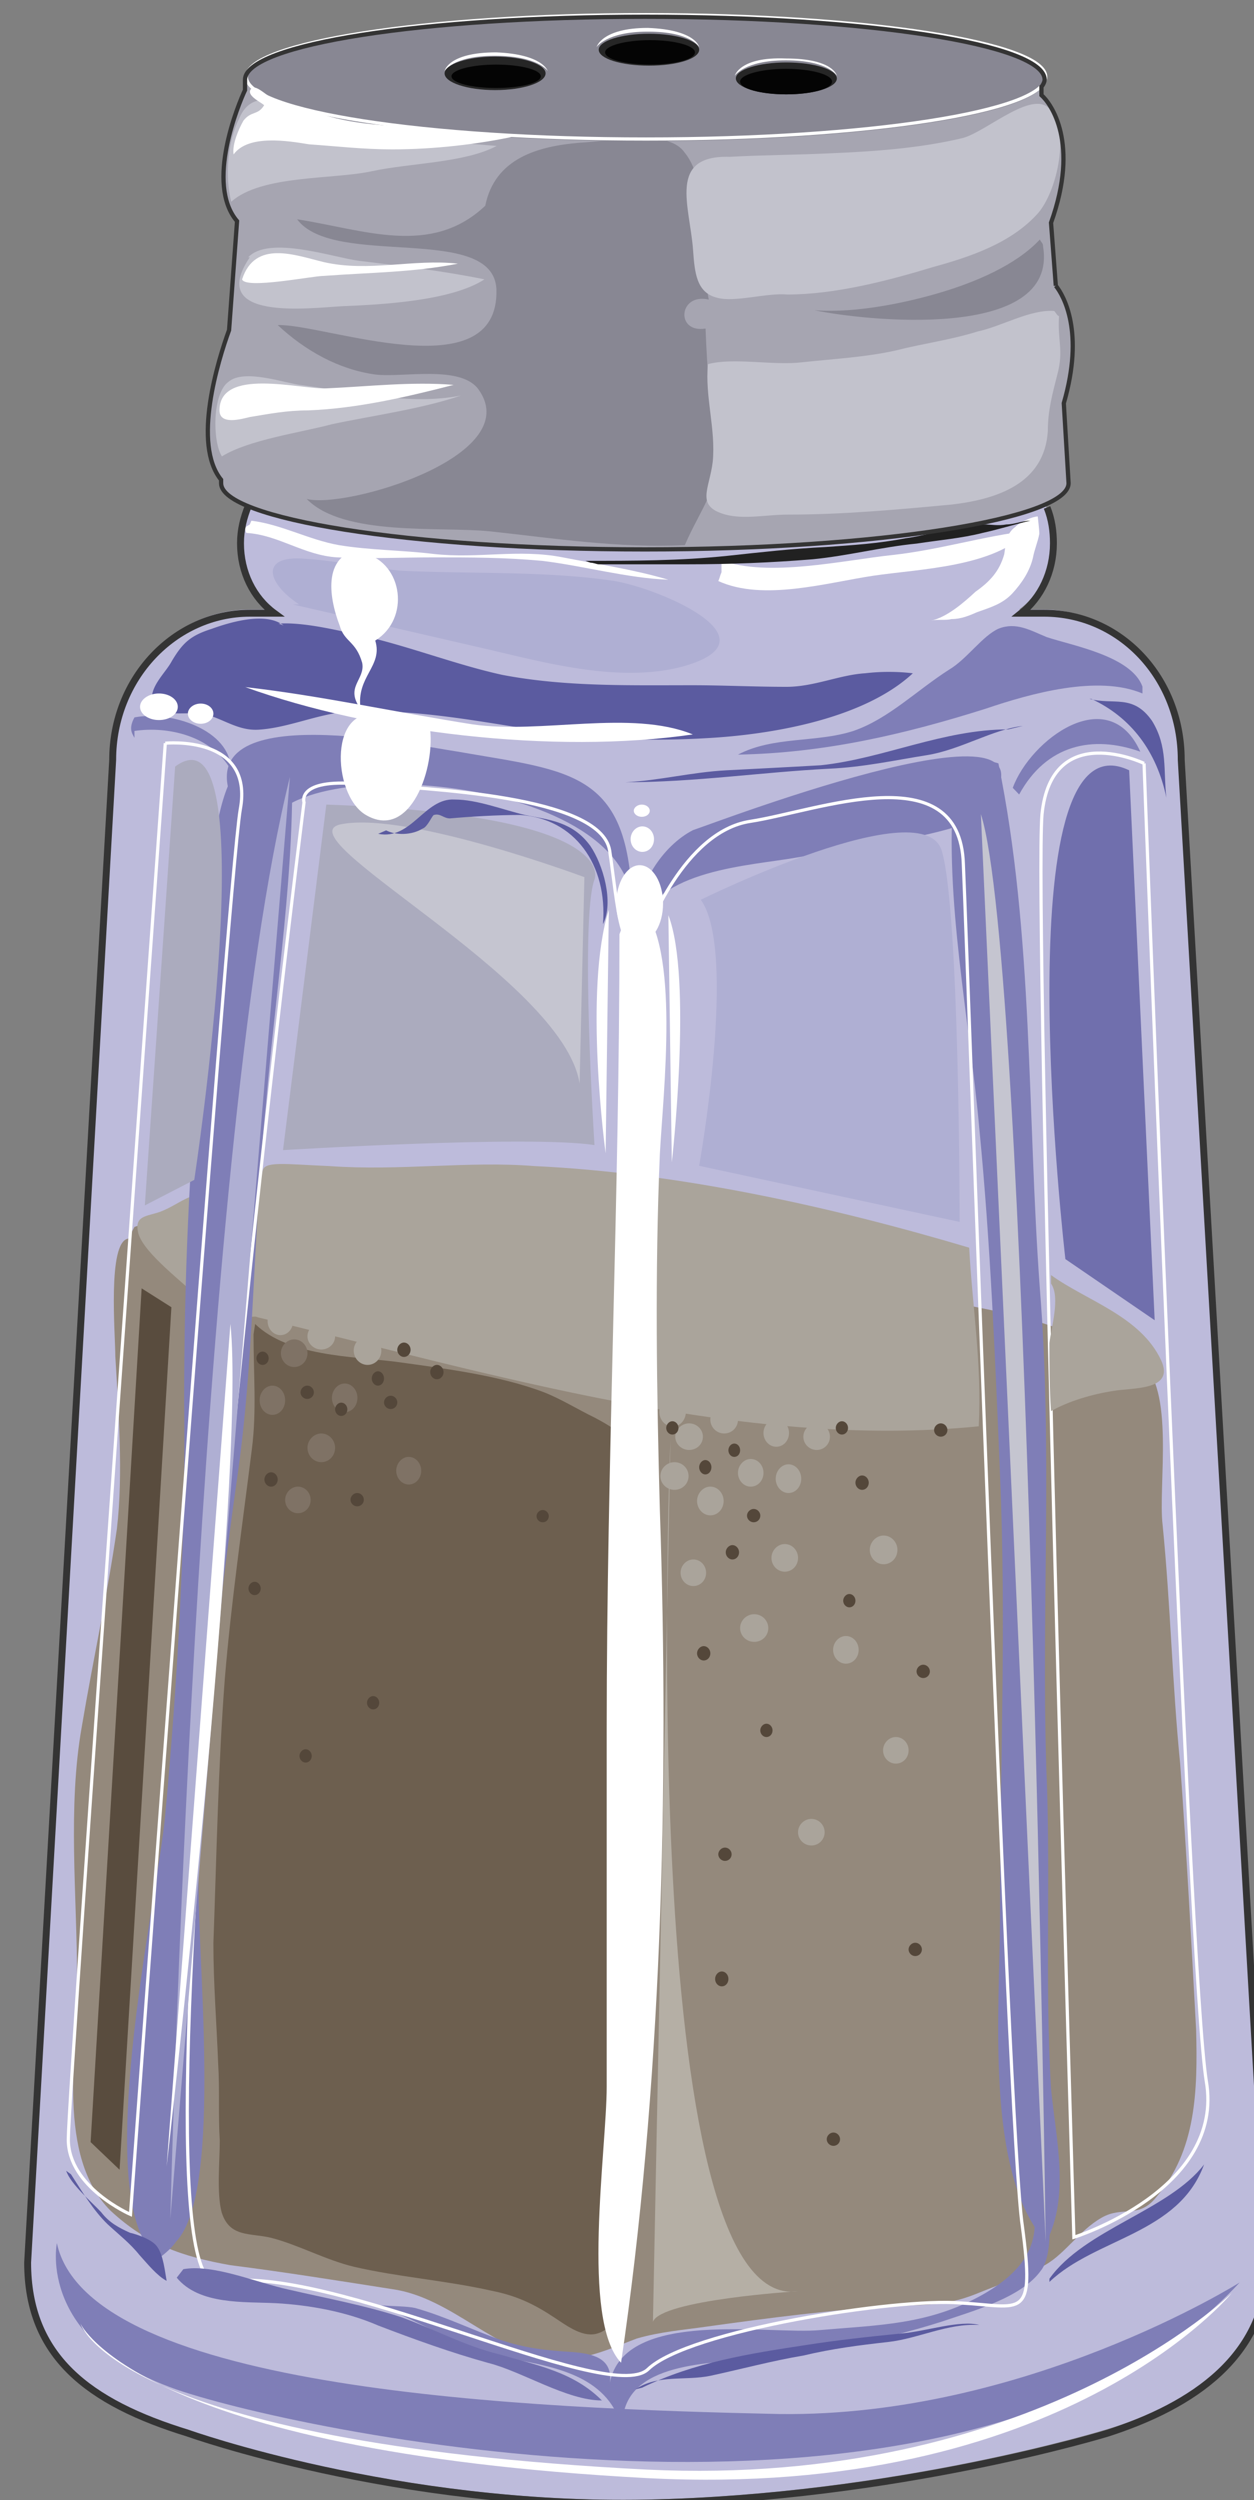 <svg xmlns="http://www.w3.org/2000/svg" version="1.0" viewBox="0 0 188.636 375.987"><rect x="0" y="0" width="188.636" height="375.987" fill="#808080" stroke="none"/><defs><clipPath clipPathUnits="userSpaceOnUse" id="a"><path d="M2.958 1.44h188.366v376.25H2.958z"/></clipPath></defs><path d="M177.612 113.731c0-12.033-9.394-22.067-20.707-22.067h-3.598c3.118-2.278 5.037-6.156 5.037-10.513 0-6.916-5.517-12.832-11.993-12.832h-98.14c-6.716 0-11.993 5.916-11.993 12.832 0 4.357 1.919 8.235 4.797 10.513h-3.358c-11.553 0-20.707 10.034-20.707 22.067L3.958 339.754c0 14.112 9.394 21.067 24.065 25.665 0 0 31.74 11.273 69.238 10.513 37.297-.76 69.038-10.513 69.038-10.513 12.992-3.838 24.026-11.553 24.026-25.665l-12.713-226.023z" fill="#bdbbdb" fill-rule="evenodd"/><path d="M20.228 184.528c23.106-8.235 51.489-8.755 76.034-2.598 15.87 4.117 31.74 10.793 47.85 14.111 6.477 1.28 12.273 2.319 18.51 5.157 2.398 1.28 6.755 1.759 8.914 3.558 5.277 3.878 2.638 18.749 3.358 24.625 1.2 12.073 1.44 23.866 2.638 35.898.96 13.352 1.68 26.664 2.399 40.016.24 9.234 0 18.189-5.996 25.145-2.639 3.318-5.037 1.279-8.195 3.078-3.598 2.039-5.757 5.876-9.115 7.435-3.118 1.52-6.756 2.799-9.874 4.078-4.557 1.799-7.675 1.559-12.273 1.799-9.114.52-18.988 1.799-28.142 3.078-3.598.52-6.956.76-10.554 1.799-4.118 1.559-7.715 3.318-12.273 3.078-8.914-.76-15.39-9.234-24.545-10.514-8.195-1.279-16.11-2.558-24.305-3.597-7.196-1.28-12.512-3.079-18.03-8.195-8.194-8.196-5.036-23.866-5.036-34.86 0-12.592-1.44-25.904.72-37.976 1.679-9.994 3.837-19.748 5.276-29.742.96-8.195.24-17.71-.24-25.905 0-3.318-1.199-17.19 1.92-17.709z" fill="#94897c" fill-rule="evenodd"/><path d="m158.744 43.014-.48-9.474c4.317-12.313 0-17.95-1.44-19.509l-.239-2.318H37.098l-.24 1.799c-.72 2.079-5.757 14.111-1.2 19.508L34.7 49.41c-1.679 4.877-5.797 17.19-1.44 22.826v.24c0 5.637 28.584 9.994 63.962 9.994 35.099 0 63.681-4.357 63.681-9.994l-.959-12.033c3.358-10.753.24-15.91-1.2-17.43z" fill="#a6a5b1" fill-rule="evenodd"/><path d="M37.058 11.873c0-5.157 26.943-9.355 60.123-9.355 33.22 0 60.124 4.198 60.124 9.355 0 5.197-26.904 9.354-60.124 9.354-33.18 0-60.123-4.157-60.123-9.354z" fill="#888793" fill-rule="evenodd"/><path d="M172.096 114.81s-13.912-6.676-15.351 7.676c-1.2 14.351 4.797 213.99 4.797 213.99s22.786-7.156 19.908-23.546c-2.638-16.43-9.354-198.12-9.354-198.12" fill="none" stroke="#fff" stroke-width=".48" stroke-miterlimit="8"/><path d="M38.776 198.12c35.1 8.435 72.876 19.948 108.455 16.39.48-9.474-.96-17.91-1.44-26.864-20.667-6.156-43.773-11.273-65.4-12.272-9.874-.8-20.227.76-30.821 0-6.716-.28-9.834-.8-10.074.76-1.2 5.356-.48 16.869-2.918 21.986 1.479 0 1.719-.24 2.198 0zm119.328-6.356c5.277 3.837 13.432 6.156 16.55 12.792 2.159 4.637-4.317 4.118-7.195 4.637-3.119.48-6.716 1.52-9.355 3.038-.24-3.318-.24-6.875-.24-10.233.24-2.279 1.68-6.876.24-8.955z" fill="#aaa49b" fill-rule="evenodd"/><path d="M38.377 199.12c5.037 4.876 14.63 4.876 21.107 5.676 7.236 1 15.63 2.039 22.346 4.597 2.639 1.04 5.037 2.559 7.676 3.838 4.317 2.318 5.516 3.358 6.476 8.994 2.398 16.91.48 35.899-.96 53.048-1.679 17.19-2.638 34.859-2.638 52.328 0 4.838 3.598 21.507-2.399 23.306-2.158.76-4.557-1-6.476-2.278-3.118-2.079-5.756-3.358-9.594-4.118-6.956-1.559-13.951-2.039-20.667-3.598-4.318-1.039-8.395-3.318-12.473-4.357-3.118-.76-6.236 0-7.435-3.838-.76-2.838-.28-7.715-.28-10.753-.24-3.878 0-7.715-.24-11.553-.24-6.156-.72-12.073-.72-18.19.48-13.111.72-26.663 1.72-39.775.959-11.513 2.638-23.066 4.077-34.579.72-5.637.24-11.313.24-17.19z" fill="#6d5f4f" fill-rule="evenodd"/><path d="M31.62 179.651c-2.877-.52-4.796 1.56-7.435 2.559-2.158.8-4.077.52-3.358 3.358.96 3.078 6.956 7.435 9.115 9.714.48-4.837-2.399-10.994.24-15.351z" fill="#aaa49b" fill-rule="evenodd"/><path d="M44.053 90.905a21044.49 21044.49 0 0 1 29.862 6.876c8.675 2.039 19.269 4.837 28.423 2.558 15.39-4.077-3.358-11.953-10.114-12.992-10.354-1.519-21.427-1-32.02-1.519-5.077-.52-9.875-1.52-14.472-1.799-6.516-.52-5.756 3.558-.72 6.876z" fill="#afafd3" fill-rule="evenodd"/><path d="M36.858 112.492c1.958-.52 4.837 0 6.995.28.72 17.43-2.398 35.898-3.837 53.327-1.92 18.47-1.68 36.658-4.118 54.607-2.878 20.268-5.277 40.536-5.996 61.043-.48 10.754 3.838 47.691-3.398 55.367-.72 1.04-1.679 1.799-2.638 2.558-10.634-7.915-.24-53.847.959-66.4 1.919-20.747 3.118-41.774 2.878-62.562 0-17.949.72-35.658 2.439-53.327.72-8.475.24-39.257 6.716-42.575zm106.615 6.436c-1.44 16.15 2.399 34.619 3.838 50.77 1.679 17.189 2.398 34.658 3.118 52.088.96 22.066 0 44.373 0 66.44 0 13.83-2.399 38.736 6.956 48.97 3.597-6.916 1.439-15.63.72-23.066-.96-16.15 0-32.34-.72-48.491-.72-23.826.959-47.97-.96-71.796-1.919-26.185-.96-53.368-6.236-79.033-1.44-.52-3.118-.24-4.557 0-.24 1.56 0 2.839-.24 4.118z" fill="#7f7eb7" fill-rule="evenodd"/><path d="M40.056 125.524c.96-13.032 56.965-9.434 55.046 12.272 0-21.986-8.874-21.706-26.424-24.784-6.995-1.04-43.054-8.715-32.7 9.474zm56.006 13.192c-.48-5.397 3.638-11.553 8.195-13.872 3.118-1 60.083-22.866 43.254-2.318-2.16 2.838-23.306 5.676-27.624 6.436-7.235 1.28-21.147 1.799-23.825 10.513z" fill="#7f7eb7" fill-rule="evenodd"/><path d="M153.307 119.488c4.078-7.476 11.033-8.995 18.229-6.437-4.797-10.593-16.55-1.798-19.188 5.437zm-133.079-9.555c5.077-.76 11.633.76 14.51 5.877 0-6.116-9.193-8.955-14.51-7.915-1 1.799-.24 2.558 0 3.078zM154.906 329.96c2.399 7.396-1.2 11.753-6.956 15.07-8.155 4.638-15.87 4.638-24.505 5.398-7.675.76-29.542-3.318-31.7 7.915.48-3.838-2.879-4.358-5.517-4.597-3.838-.24-6.996-.52-10.834-1.8-4.317-1.518-8.395-3.557-12.952-4.836-2.398-.52-8.155 0-9.874-1.56 8.435 1.56 15.87 7.956 24.505 9.235 6.996 1.28 14.671 2.798 16.59 10.713-.72-10.233 12.713-9.953 19.229-10.713 9.834-1.04 19.188-2.558 28.822-5.637 4.557-1.559 11.993-3.597 14.871-7.675 2.399-2.838 1.44-15.63-2.398-11.273z" fill="#7f7eb7" fill-rule="evenodd"/><path d="M97.221 140.435s5.557-15.39 15.67-16.91c10.114-1.559 31.501-10.034 32.021 6.396.72 16.43 6.716 190.525 8.875 204.876 1.919 14.391 0 12.073-9.395 11.553-9.354-.76-40.895 4.118-46.931 9.994-5.996 5.637-48.37-16.39-64.481-13.072-15.91 3.598 12.752-222.585 12.752-222.585s-1.199-3.598 8.195-2.798c10.594.76 36.338 1.758 37.777 9.993 1.2 7.956 1.68 18.19 5.517 12.553m-72.356-28.663s13.392-1.319 11.273 9.994c-1.919 11.513-16.51 211.272-16.51 211.272s-9.354-4.077-9.354-11.273c0-7.156 14.59-209.993 14.59-209.993" fill="none" stroke="#fff" stroke-width=".48" stroke-miterlimit="8"/><path clip-path="url(#a)" d="M8.555 337.356s-3.158 15.15 18.988 22.346c22.347 7.196 119.288 26.424 158.944-16.43 0 0-32.22 20.268-69.238 19.788-37.058-.8-103.897-3.358-108.694-25.704z" fill="#7f7eb7" fill-rule="evenodd"/><path d="M12.113 349.468s5.077 17.87 85.148 21.947c58.205 2.798 88.027-26.544 88.027-26.544s-25.465 31.101-88.027 27.823c-76.474-4.077-85.148-23.226-85.148-23.226z" fill="#fff" fill-rule="evenodd"/><path d="M93.184 142.554v-2.319c0 39.736-1.92 79.992-1.92 119.727v53.848c0 9.514-3.917 35.139 2.16 41.535 6.076-41.016 7.275-86.148 5.836-128.203-.48-17.949-.76-35.618 0-53.567.48-9.235 3.118-31.301-2.918-37.457-1.72 1.039-2.439 2.318-3.158 4.397z" fill="#fff" fill-rule="evenodd"/><path d="m147.55 122.446 9.755 214.75s-2.599-192.684-9.754-214.75z" fill="#c5c5d0" fill-rule="evenodd"/><path d="m43.614 116.85-17.99 216.828s3.838-159.903 17.99-216.829z" fill="#afafd3" fill-rule="evenodd"/><path d="m100.54 137.637.519 37.177s3.158-27.663-.52-37.177zm-8.956-.8-.48 36.618s-3.357-24.545.48-36.618z" fill="#fff" fill-rule="evenodd"/><path d="m98.22 349.188 2.639-132.64s-5.517 131.641 19.188 128.043c0 0-20.627 1.28-21.827 4.597z" fill="#b5afa5" fill-rule="evenodd"/><path d="m21.307 193.763-7.675 128.402 4.357 4.157 7.795-129.721-4.477-2.838z" fill="#594c3e" fill-rule="evenodd"/><path d="M89.426 132.28s4.317-9.714-40.336-11.273l-6.516 51.968s36.938-2.278 46.852-.76c0 0-2.199-34.019 0-39.935z" fill="#ababbe" fill-rule="evenodd"/><path d="m87.187 162.981.72-31.06s-26.264-9.795-36.378-7.996c-10.154 1.559 33.26 23.146 35.658 39.056z" fill="#c5c5d0" fill-rule="evenodd"/><path d="M105.416 135.318s33.9-16.71 36.298-7.196c2.639 9.235 2.639 55.647 2.639 55.647l-39.177-8.435s5.797-32.34.24-40.016z" fill="#afafd3" fill-rule="evenodd"/><path d="m173.695 198.56-13.432-9.195s-9.594-82.75 9.594-73.515l3.838 82.71z" fill="#706fad" fill-rule="evenodd"/><path d="m26.344 115.29-4.557 66 7.435-3.838s11.034-72.436-2.878-62.162z" fill="#ababbe" fill-rule="evenodd"/><path d="m34.659 199.12-9.594 126.723s11.993-104.377 9.594-126.724z" fill="#fff" fill-rule="evenodd"/><path d="M42.654 94.063c-2.678-2.079-7.955-.52-10.833.52-3.118 1-4.318 2.038-5.997 4.877-.96 1.799-3.398 3.837-2.918 6.156.52 2.558 5.557 1.28 7.955 1.799 2.879.76 5.037 2.558 8.155 2.318 4.118-.28 8.195-2.078 12.273-2.598 10.114-.76 20.188 1.28 30.302 2.838 7.915 1.28 16.55 1.52 24.745 1.04 9.594-.52 23.545-2.839 30.98-9.754a30.943 30.943 0 0 0-7.195 0c-3.838.24-7.675 2.038-11.793 2.038-4.797 0-9.594-.24-14.151-.24-9.634 0-19.228.24-28.623-1.559-6.956-1.519-14.151-4.357-21.147-5.916-3.598-.76-8.635-2.039-12.512-1.799z" fill="#5b5ba0" fill-rule="evenodd"/><path d="M171.856 103.257c-1.68-4.597-10.554-6.156-14.391-7.435-2.439-1-4.598-2.319-7.236-1.28-2.399 1.04-4.797 4.598-7.436 6.157-4.837 3.078-9.154 7.435-14.43 9.234-5.557 1.8-12.034.76-17.35 3.558 12.992-.24 25.025-3.038 37.297-6.916 6.716-2.278 16.83-5.116 23.546-2.278z" fill="#7f7eb7" fill-rule="evenodd"/><path d="M37.817 78.313c4.557.56 8.635 2.878 13.192 3.677 4.597.76 9.634.76 14.191 1.32 6.756.759 12.753-.8 19.469.52 5.316 1.039 10.593 1.798 15.87 3.357-6.236-.24-12.712-2.079-18.988-2.838-5.757-.52-10.554-.52-16.35-.52-4.798 0-9.595.24-14.432 0-5.037-.28-8.874-3.398-13.711-3.678-.48-1.039.28-1.039.52-1.279zm-.919 25.024c11.313 1.28 22.866 3.838 34.139 5.597 10.354 1.52 23.826-2.279 33.18 1.52-20.907 3.037-48.29-.24-67.32-7.117z" fill="#fff" fill-rule="evenodd"/><path d="M57.605 107.655c-8.235-2.319-7.715 11.793-2.638 14.87 6.796 4.078 10.633-7.195 9.674-13.311-2.639-1.28-5.077-1.56-7.516-2.319z" fill="#fff" fill-rule="evenodd"/><path d="M54.967 82.47c-6.556.52-5.557 7.196-3.878 11.593.72 2.558 2.439 2.279 3.398 5.637.48 2.558-2.678 3.597-.24 6.915-.72-4.877 3.398-6.396 2.199-10.273 5.317-3.318 4.117-11.553-1.48-13.072z" fill="#fff" fill-rule="evenodd"/><path d="M27.583 341.273c4.558-.8 11.034 2.039 15.87 3.078 5.517 1.28 11.274 2.319 16.83 4.118 5.037 1.799 9.595 4.357 14.911 5.636 5.277 1.56 11.034 2.559 15.351 6.916-5.277 0-11.993-4.357-17.07-5.636-5.516-1.52-11.273-3.598-16.59-5.637-4.797-2.079-10.313-3.078-15.39-3.358-4.797-.24-11.513.28-14.911-3.838z" fill="#706fad" fill-rule="evenodd"/><path d="M96.581 359.102c7.916-3.837 16.11-5.117 24.506-6.396 4.837-.76 9.634-1.279 14.47-1.759 3.599-.28 8.875-2.078 11.754-1.279-4.797-.28-9.115 2.039-13.712 2.559-4.317.48-8.395.999-12.752 2.038-4.557.76-9.355 2.04-13.952 3.038-3.837.8-7.915-.24-11.313 2.04zm61.283-15.91c6.956-6.636 19.429-7.156 23.266-17.67-5.277 6.917-17.989 9.755-23.266 17.19zm-147.91-16.71c.72 2.079 3.838 4.677 5.277 6.236 1.199 1.56 2.638 2.319 4.317 3.078 1.2.28 3.358 1.04 4.078 2.08.96 1.278 1.199 3.877 1.439 5.156-1.44-.76-2.878-2.558-4.078-3.878-1.439-1.798-3.118-3.078-4.797-4.637-2.159-2.078-3.837-4.917-5.516-7.515zm46.932-201.078c5.036 1 6.955-5.437 11.513-5.157 3.358 0 7.195 1.52 10.553 2.319 3.838.76 7.196 1.04 9.834 4.637 1.919 2.798 3.598 8.475 1.919 11.793.72-8.995-4.317-15.91-12.472-16.43-3.358 0-7.436.24-10.554.52-.96 0-1.44-.8-2.399-.52-.24 0-.959 1.799-1.679 2.038-1.679 1.04-4.077 1.04-5.516.28zm96.981-16.23c-4.557.52-9.395 3.598-14.432 4.397-4.837.76-9.434 1.8-14.71 2.039-10.154.52-20.268 2.039-30.662 2.039 5.077-.24 9.914-1.52 15.23-1.8 4.558-.24 9.395-.479 14.192-.759 9.434-1 18.349-5.396 28.223-5.396zm9.993-4.078c3.638 1 6.557-.8 9.435 3.318 2.399 3.878 1.679 7.476 2.159 11.553-1.44-6.916-5.277-12.072-11.313-14.87z" fill="#5b5ba0" fill-rule="evenodd"/><path d="M66.88 11.033c0-1.359 3.437-2.518 7.595-2.518 4.197 0 7.595 1.16 7.595 2.518 0 1.4-3.398 2.519-7.595 2.519-4.158 0-7.596-1.12-7.596-2.519z" fill="#262626" fill-rule="evenodd"/><path d="M67.919 11.473c0-.96 3.038-1.759 6.716-1.759 3.718 0 6.716.8 6.716 1.759 0 1-2.998 1.759-6.716 1.759-3.678 0-6.716-.76-6.716-1.759z" fill="#040404" fill-rule="evenodd"/><path d="M66.88 10.674s1.239-2.28 7.515-2.28c6.556 0 7.995 2.28 7.995 2.28s-.72-2.519-7.755-2.799c-7.236 0-7.756 2.799-7.756 2.799z" fill="#fff" fill-rule="evenodd"/><path d="M90.065 7.475c0-1.319 3.398-2.398 7.556-2.398 4.197 0 7.555 1.08 7.555 2.398 0 1.36-3.358 2.399-7.555 2.399-4.158 0-7.556-1.04-7.556-2.399z" fill="#262626" fill-rule="evenodd"/><path d="M91.025 7.875c0-1 3.038-1.839 6.756-1.839 3.757 0 6.756.84 6.756 1.84 0 1.039-2.999 1.838-6.756 1.838-3.718 0-6.756-.8-6.756-1.839z" fill="#040404" fill-rule="evenodd"/><path d="M89.746 7.076s1.479-2.319 7.715-2.319c6.516 0 7.715 2.319 7.715 2.319s-.48-2.599-7.715-2.879c-6.956 0-7.715 2.879-7.715 2.879z" fill="#fff" fill-rule="evenodd"/><path d="M110.693 11.793c0-1.32 3.438-2.399 7.595-2.399 4.198 0 7.596 1.08 7.596 2.399 0 1.359-3.398 2.398-7.596 2.398-4.157 0-7.595-1.039-7.595-2.398z" fill="#262626" fill-rule="evenodd"/><path d="M111.333 12.273c0-1.04 3.118-1.92 6.915-1.92 3.838 0 6.916.88 6.916 1.92 0 1.079-3.078 1.918-6.916 1.918-3.797 0-6.915-.84-6.915-1.918z" fill="#040404" fill-rule="evenodd"/><path d="M110.533 11.393s1.44-2.318 7.675-2.318c6.476 0 7.676 2.318 7.676 2.318s-.48-2.598-7.676-2.598c-6.955-.28-7.675 2.598-7.675 2.598zm45.572 66.28s.24 2.079.24 2.598c-.24 1.28-.72 2.319-.96 3.598-.479 2.039-1.678 3.838-3.117 5.397-1.44 1.519-3.118 2.039-5.277 2.798-1.2.52-2.399 1.04-3.838 1.04-.96.24-2.158 0-3.118.24 2.399-.48 5.037-2.799 6.716-4.358 2.159-1.519 3.598-3.078 4.317-5.637.24-1.559.24-3.078 1.68-4.117.719-.76 2.638-1.56 3.357-1.56z" fill="#fff" fill-rule="evenodd"/><path d="M156.425 36.018c-3.598 3.878-9.834 6.476-15.15 8.035-4.318 1.28-12.233 3.118-18.75 2.599 6.996 1.519 36.778 4.877 34.38-9.594 0-.52-.24-.52-.48-1.04zm-53.407-13.032c3.837 4.637 2.398 15.91 3.597 22.067-4.557-1.04-5.037 5.117-.48 4.357.24 6.396.72 11.793 1.44 17.71.96 6.156-2.159 9.234-4.557 14.87-10.074.48-19.669-1.04-29.303-2.078-7.675-.76-22.066.8-27.583-4.877 5.757 1.559 32.9-6.397 25.904-16.39-2.638-3.838-11.513-1.8-15.59-2.32-5.517-.759-10.554-3.597-14.671-7.435 6.995-.24 33.38 9.994 32.9-5.396-.48-9.994-24.465-3.078-29.982-10.514 10.074 1.56 20.148 5.677 28.303-2.039 1.439-7.155 7.955-8.954 14.191-9.474 5.277-.28 13.432-2.079 15.83 1.52z" fill="#888793" fill-rule="evenodd"/><path d="M109.773 23.586c-9.394-.28-5.996 7.395-5.516 14.031.24 3.318.48 6.396 3.598 7.156 2.638.76 7.435-.76 10.593-.48 7.196 0 15.151-2.079 21.867-4.117 5.517-1.52 11.793-3.558 15.87-8.155 2.639-3.079 4.797-11.513 1.92-15.351-2.4-3.598-9.595 3.078-13.233 4.077-6.476 1.56-13.432 2.04-20.188 2.319-5.037.24-9.874.24-14.91.52zm-3.278 31.181c3.838-1.04 9.834.24 14.152-.28 4.797-.52 9.594-.76 14.191-1.799 4.078-1.04 8.155-1.559 12.233-2.838 3.598-.76 7.915-3.358 11.513-3.078.24.24.48.76.72.76-.24 3.597.719 5.156-.24 8.754-.72 2.838-1.44 5.397-1.44 8.515-.48 7.955-7.675 10.273-14.39 11.073-8.156.76-16.35 1.52-24.746 1.52-3.118 0-6.476.759-9.354 0-4.597-1.28-2.399-3.839-1.919-7.956.48-4.917-1.2-9.794-.72-14.671zM34.779 30.342c4.557-4.078 15.39-3.318 21.187-4.598 5.757-1.239 13.952-1.239 18.749-3.797-9.594-.8-20.228-1.28-29.103-5.117-3.398-1.52-7.715-3.598-9.634 1-1.679 3.317-2.198 8.434-1.2 12.512zm2.798 8.355c-6.516 9.634 8.875 7.635 13.912 7.355 5.796-.24 16.35-.76 21.387-4.037-6.236-1.28-12.712-2.04-18.949-2.799-3.877-.52-13.472-3.837-16.59-.52zM33.38 68.638c-1.44-2.278-1.44-9.434.96-11.193 2.398-2.079 8.634.24 11.033.48 7.915 1.04 16.31 3.078 23.985 1.559-5.996 2.039-13.432 3.038-19.428 4.317-4.797 1.28-12.473 2.319-16.55 4.837z" fill="#c2c2cc" fill-rule="evenodd"/><path d="M41.655 15.07c-.96 0-3.118-2.558-3.838-1.758-.96 1 1.44 2.039 1.919 2.518-.96 1.56-1.919.8-3.118 2.319-.72 1.28-1.72 3.558-1.48 5.077 2.2-3.038 8.196-2.039 11.354-1.52 4.077.28 8.155.76 12.512.76 6.236 0 12.992-.76 18.749-2.038-3.598.28-8.395-.76-11.793-1-2.399-.28-5.517-.28-10.114-.76-2.878-.28-5.517-.799-8.395-1.798-1.959-.76-3.877-1.04-5.796-1.8zm-5.237 26.945c1.959-5.997 7.955-3.638 12.272-2.599 6.756 1.56 13.472-.52 20.188.24-6.716 1.32-13.192 1.32-20.188 1.839-1.678 0-11.792 2.039-12.272.52zM33.02 61.962c-.28-6.915 12.313-3.318 16.15-3.557 6.276-.28 12.792-1.04 19.069-.52-6.996 1.799-14.472 3.558-21.947 3.838-3.158 0-5.797.52-8.715.999-1.199.28-4.557 1.28-4.557-1zm75.514 22.307c6.996 2.598 18.27 0 25.745-.8 6.955-.76 13.671-2.838 20.387-3.637-5.037 5.476-16.31 5.716-23.306 6.756-6.955 1.039-16.55 3.877-23.305.799.24-.52.24-.8.48-1.32z" fill="#fff" fill-rule="evenodd"/><path d="M88.067 84.349c7.235 0 14.231 0 21.427-.76 4.837-.52 9.634-1.079 14.71-1.319 4.078-.28 7.916-.52 12.033-1.32 3.838-.519 7.916-2.078 11.793-2.078.96 0 2.159.24 3.358 0 1.2 0 2.399-.56 3.598-.56-2.398.56-4.797 1.32-7.196 1.84-3.118.799-6.516 1.079-9.874 1.598-5.316.52-10.353 1.84-15.63 2.359-6.276.52-12.553.76-18.789.76H90.025c-.24 0-.72-.24-1.199-.24z" fill="#212121" fill-rule="evenodd"/><path clip-path="url(#a)" d="M37.377 76.034c-.72 1.799-1.199 3.598-1.199 5.676 0 4.358 1.919 8.196 5.077 10.514h-3.638c-11.313 0-20.667 9.754-20.667 22.067L4.157 340.274c0 14.111 9.155 21.067 24.106 25.664 0 0 31.5 11.273 69.038 10.514 37.577-.76 69.318-10.514 69.318-10.514 12.752-4.117 24.065-11.553 24.065-25.664L177.692 114.29c0-12.313-9.114-22.067-20.667-22.067h-3.398c2.918-2.318 4.837-6.156 4.837-10.514 0-1.798-.24-3.597-.96-5.396" fill="none" stroke="#343434" stroke-width="1.039" stroke-miterlimit="8"/><path d="M92.704 135.878c0-3.158 1.599-5.757 3.518-5.757 1.958 0 3.518 2.599 3.518 5.757 0 3.198-1.56 5.756-3.518 5.756-1.92 0-3.518-2.558-3.518-5.756zm2.159-9.674c0-1.04.799-1.92 1.758-1.92 1 0 1.76.88 1.76 1.92 0 1.079-.76 1.918-1.76 1.918-.959 0-1.758-.84-1.758-1.918zm.479-4.278c0-.48.56-.92 1.2-.92.68 0 1.199.44 1.199.92 0 .52-.52.92-1.2.92-.64 0-1.199-.4-1.199-.92z" fill="#fff" fill-rule="evenodd"/><path clip-path="url(#a)" d="M37.058 11.553c0-5.157 26.943-9.354 60.123-9.354 33.22 0 60.124 4.197 60.124 9.354 0 5.197-26.904 9.354-60.124 9.354-33.18 0-60.123-4.157-60.123-9.354" fill="none" stroke="#fff" stroke-width=".48" stroke-miterlimit="8"/><path d="M21.067 106.296c0-1.08 1.28-2 2.839-2 1.599 0 2.838.92 2.838 2 0 1.119-1.24 1.998-2.838 1.998-1.56 0-2.839-.88-2.839-1.998zm7.196 1.039c0-.84.88-1.52 1.919-1.52 1.08 0 1.919.68 1.919 1.52s-.84 1.519-1.92 1.519c-1.039 0-1.918-.68-1.918-1.519z" fill="#fff" fill-rule="evenodd"/><path clip-path="url(#a)" d="m158.824 42.974-.72-9.474c4.318-12.033 0-17.91-1.439-19.189v-1.279c.24-.24.48-.76.48-1.04 0-5.356-26.944-9.474-60.124-9.474-33.22 0-60.163 4.118-60.163 9.475v1.559c-.96 2.039-5.997 14.071-1.2 19.708L34.46 49.65c-1.679 4.597-5.557 17.15-1.2 22.506v.52c0 5.357 28.384 9.954 63.762 9.954 35.099 0 63.722-4.597 63.722-9.954l-.72-12.033c3.118-10.753 0-16.15-1.2-17.669" fill="none" stroke="#343434" stroke-width=".64" stroke-miterlimit="8"/><path d="M101.578 216.07c0-1.08.96-2 2.08-2 1.158 0 2.078.92 2.078 2 0 1.118-.92 1.998-2.079 1.998-1.12 0-2.079-.88-2.079-1.999zm5.277-2.56c0-1.119.96-2.078 2.079-2.078 1.16 0 2.079.96 2.079 2.079 0 1.159-.92 2.078-2.079 2.078a2.09 2.09 0 0 1-2.079-2.078zm7.995 2c0-1.12.88-2.08 1.92-2.08 1.079 0 1.918.96 1.918 2.08 0 1.159-.84 2.078-1.919 2.078-1.04 0-1.919-.92-1.919-2.079zm-3.837 5.996c0-1.12.88-2.079 1.919-2.079 1.079 0 1.918.96 1.918 2.079 0 1.16-.84 2.078-1.918 2.078-1.04 0-1.92-.919-1.92-2.078zm-6.157 4.237c0-1.16.92-2.159 2-2.159 1.119 0 1.998 1 1.998 2.16 0 1.198-.88 2.158-1.999 2.158-1.08 0-1.999-.96-1.999-2.159zm11.194 8.555c0-1.12.92-2.079 1.998-2.079 1.12 0 2 .96 2 2.079 0 1.16-.88 2.079-2 2.079-1.079 0-1.998-.92-1.998-2.079zm-4.717 10.554c0-1.12.959-2.08 2.118-2.08 1.2 0 2.119.96 2.119 2.08 0 1.159-.92 2.078-2.119 2.078-1.16 0-2.118-.92-2.118-2.078zm13.991 3.278c0-1.12.88-2.08 1.919-2.08 1.08 0 1.919.96 1.919 2.08 0 1.159-.84 2.078-1.92 2.078-1.038 0-1.918-.92-1.918-2.078zm-4.477-32.06c0-1.08.92-2 1.999-2 1.119 0 1.998.92 1.998 2a1.98 1.98 0 0 1-1.998 1.998c-1.08 0-2-.88-2-1.999zm-4.157 6.315c0-1.16.879-2.158 1.918-2.158 1.08 0 1.919.999 1.919 2.158 0 1.2-.84 2.159-1.919 2.159-1.04 0-1.919-.96-1.919-2.159zm-17.51-10.074c0-1.199.92-2.238 1.999-2.238 1.119 0 1.998 1.04 1.998 2.238 0 1.24-.879 2.239-1.998 2.239-1.08 0-2-1-2-2.239zm.16 9.674c0-1.119.96-2.078 2.119-2.078 1.199 0 2.118.96 2.118 2.078 0 1.16-.92 2.08-2.118 2.08-1.16 0-2.12-.92-2.12-2.08zm3.038 14.552c0-1.08.88-2 1.919-2 1.08 0 1.919.92 1.919 2 0 1.119-.84 1.998-1.92 1.998-1.039 0-1.918-.879-1.918-1.998zM40.256 198.68c0-1.16.88-2.12 1.918-2.12 1.08 0 1.92.96 1.92 2.12 0 1.199-.84 2.118-1.92 2.118-1.039 0-1.918-.92-1.918-2.118zm5.996 2.278c0-1.08.96-1.999 2.079-1.999 1.159 0 2.078.92 2.078 2 0 1.119-.919 1.998-2.078 1.998-1.12 0-2.079-.88-2.079-1.999z" fill="#aaa49b" fill-rule="evenodd"/><path d="M42.254 203.517c0-1.12.92-2.08 2-2.08 1.119 0 1.998.96 1.998 2.08 0 1.159-.88 2.078-1.999 2.078-1.08 0-1.999-.919-1.999-2.078zm-3.198 7.075c0-1.199.88-2.198 1.92-2.198 1.079 0 1.918 1 1.918 2.198 0 1.24-.84 2.199-1.919 2.199-1.04 0-1.919-.96-1.919-2.199zm10.874-.359c0-1.16.88-2.16 1.919-2.16 1.079 0 1.918 1 1.918 2.16 0 1.199-.84 2.158-1.918 2.158-1.04 0-1.92-.96-1.92-2.158zm-3.678 7.515c0-1.16.96-2.159 2.079-2.159 1.159 0 2.078 1 2.078 2.159 0 1.2-.919 2.159-2.078 2.159-1.12 0-2.079-.96-2.079-2.159zm13.352 3.438c0-1.12.88-2.079 1.879-2.079 1.04 0 1.879.96 1.879 2.079 0 1.16-.84 2.079-1.88 2.079-.999 0-1.878-.92-1.878-2.079z" fill="#7f7265" fill-rule="evenodd"/><path d="M53.208 203.117c0-1.16.96-2.159 2.078-2.159 1.16 0 2.08 1 2.08 2.159 0 1.2-.92 2.159-2.08 2.159-1.119 0-2.078-.96-2.078-2.16z" fill="#aaa49b" fill-rule="evenodd"/><path d="M42.894 225.583c0-1.08.88-1.999 1.919-1.999 1.08 0 1.919.92 1.919 2 0 1.119-.84 1.998-1.92 1.998-1.039 0-1.918-.88-1.918-1.999z" fill="#7f7265" fill-rule="evenodd"/><path d="M130.84 233.099c0-1.16.96-2.159 2.08-2.159 1.159 0 2.078 1 2.078 2.159 0 1.199-.92 2.158-2.079 2.158-1.119 0-2.078-.959-2.078-2.158zm2 30.141c0-1.079.879-1.998 1.918-1.998 1.08 0 1.92.92 1.92 1.998 0 1.12-.84 2-1.92 2-1.039 0-1.919-.88-1.919-2zm-12.793 12.313c0-1.08.92-1.999 1.999-1.999 1.12 0 1.999.92 1.999 1.999a1.98 1.98 0 0 1-1.999 1.999c-1.08 0-1.999-.88-1.999-1.999z" fill="#aaa49b" fill-rule="evenodd"/><path d="M105.176 220.666c0-.56.44-1.08.92-1.08.52 0 .92.52.92 1.08 0 .6-.4 1.08-.92 1.08-.48 0-.92-.48-.92-1.08zm-45.412-17.669c0-.56.48-1.08 1-1.08.559 0 .999.52.999 1.08 0 .6-.44 1.08-1 1.08-.52 0-1-.48-1-1.08zm-3.838 4.317c0-.56.44-1.079.92-1.079.52 0 .919.52.919 1.08 0 .599-.4 1.079-.92 1.079-.48 0-.919-.48-.919-1.08zm-17.349-3.038c0-.52.44-1 .92-1 .519 0 .919.48.919 1 0 .56-.4 1-.92 1-.48 0-.92-.44-.92-1zm26.143 2.079c0-.56.48-1.08 1-1.08.56 0 1 .52 1 1.08 0 .6-.44 1.08-1 1.08-.52 0-1-.48-1-1.08zm-19.507 3.038c0-.52.48-1 .999-1 .56 0 1 .48 1 1 0 .56-.44 1-1 1-.52 0-1-.44-1-1zm5.197 2.559c0-.52.44-1 .919-1 .52 0 .92.48.92 1 0 .56-.4.999-.92.999-.48 0-.92-.44-.92-1zm7.355-1.04c0-.52.48-1 1-1 .559 0 .999.48.999 1 0 .56-.44 1-1 1-.52 0-.999-.44-.999-1zm-5.037 14.631c0-.52.48-1 1-1 .56 0 .999.48.999 1 0 .56-.44 1-1 1-.52 0-.999-.44-.999-1zm-12.952-3.038c0-.56.48-1.08 1-1.08.559 0 .999.52.999 1.08 0 .6-.44 1.08-1 1.08-.52 0-1-.48-1-1.08zm-2.399 16.39c0-.52.44-1 .92-1 .52 0 .92.48.92 1 0 .56-.4 1-.92 1-.48 0-.92-.44-.92-1zm17.83 17.19c0-.52.44-1 .919-1 .52 0 .92.48.92 1 0 .56-.4 1-.92 1-.48 0-.92-.44-.92-1zm-10.154 7.995c0-.52.44-1 .92-1 .519 0 .919.48.919 1 0 .56-.4 1-.92 1-.48 0-.92-.44-.92-1zm35.658-36.058c0-.48.44-.92.92-.92.52 0 .919.44.919.92 0 .52-.4.92-.92.92a.93.93 0 0 1-.919-.92zm28.863-9.914c0-.52.4-1 .88-1 .519 0 .879.48.879 1 0 .56-.36 1-.88 1-.48 0-.88-.44-.88-1zm2.798 9.834c0-.52.48-1 1-1 .559 0 .999.48.999 1 0 .56-.44 1-1 1-.52 0-1-.44-1-1zm-3.198 5.517c0-.56.48-1.08 1-1.08.559 0 .999.52.999 1.08 0 .6-.44 1.079-1 1.079-.52 0-1-.48-1-1.08zm17.669 7.275c0-.52.44-1 .92-1 .52 0 .919.48.919 1 0 .56-.4 1-.92 1-.48 0-.919-.44-.919-1zm-12.473 19.508c0-.52.44-1 .92-1 .52 0 .92.48.92 1 0 .56-.4 1-.92 1-.48 0-.92-.44-.92-1zm-9.514-11.592c0-.56.48-1.08 1-1.08.56 0 1 .52 1 1.08 0 .599-.44 1.079-1 1.079-.52 0-1-.48-1-1.08zm-4.636-33.9c0-.52.439-1 .919-1 .52 0 .92.48.92 1 0 .56-.4 1-.92 1-.48 0-.92-.44-.92-1zm40.295.32c0-.52.48-1 1-1 .559 0 .999.48.999 1 0 .56-.44 1-1 1-.52 0-1-.44-1-1zm-11.833 7.915c0-.56.48-1.08 1-1.08.56 0 .999.52.999 1.08 0 .6-.44 1.08-1 1.08-.52 0-.999-.48-.999-1.08zm-21.107 74.635c0-.6.48-1.12 1-1.12.559 0 .999.52.999 1.12 0 .64-.44 1.119-1 1.119-.52 0-1-.48-1-1.12zm30.301-46.252c0-.52.48-1 1-1 .56 0 1 .48 1 1 0 .56-.44 1-1 1-.52 0-1-.44-1-1zm-12.152-36.618c0-.52.44-1 .92-1 .519 0 .919.48.919 1 0 .56-.4 1-.92 1-.48 0-.92-.44-.92-1zm-17.669 64.121c0-.52.48-1 .999-1 .56 0 1 .48 1 1 0 .56-.44 1-1 1-.52 0-1-.44-1-1zm28.622 14.311c0-.52.48-1 1-1 .56 0 .999.48.999 1 0 .56-.44 1-1 1-.52 0-.999-.44-.999-1zm-12.312 28.543c0-.52.48-1 .999-1 .56 0 1 .48 1 1 0 .56-.44 1-1 1-.52 0-1-.44-1-1z" fill="#54473a" fill-rule="evenodd"/></svg>